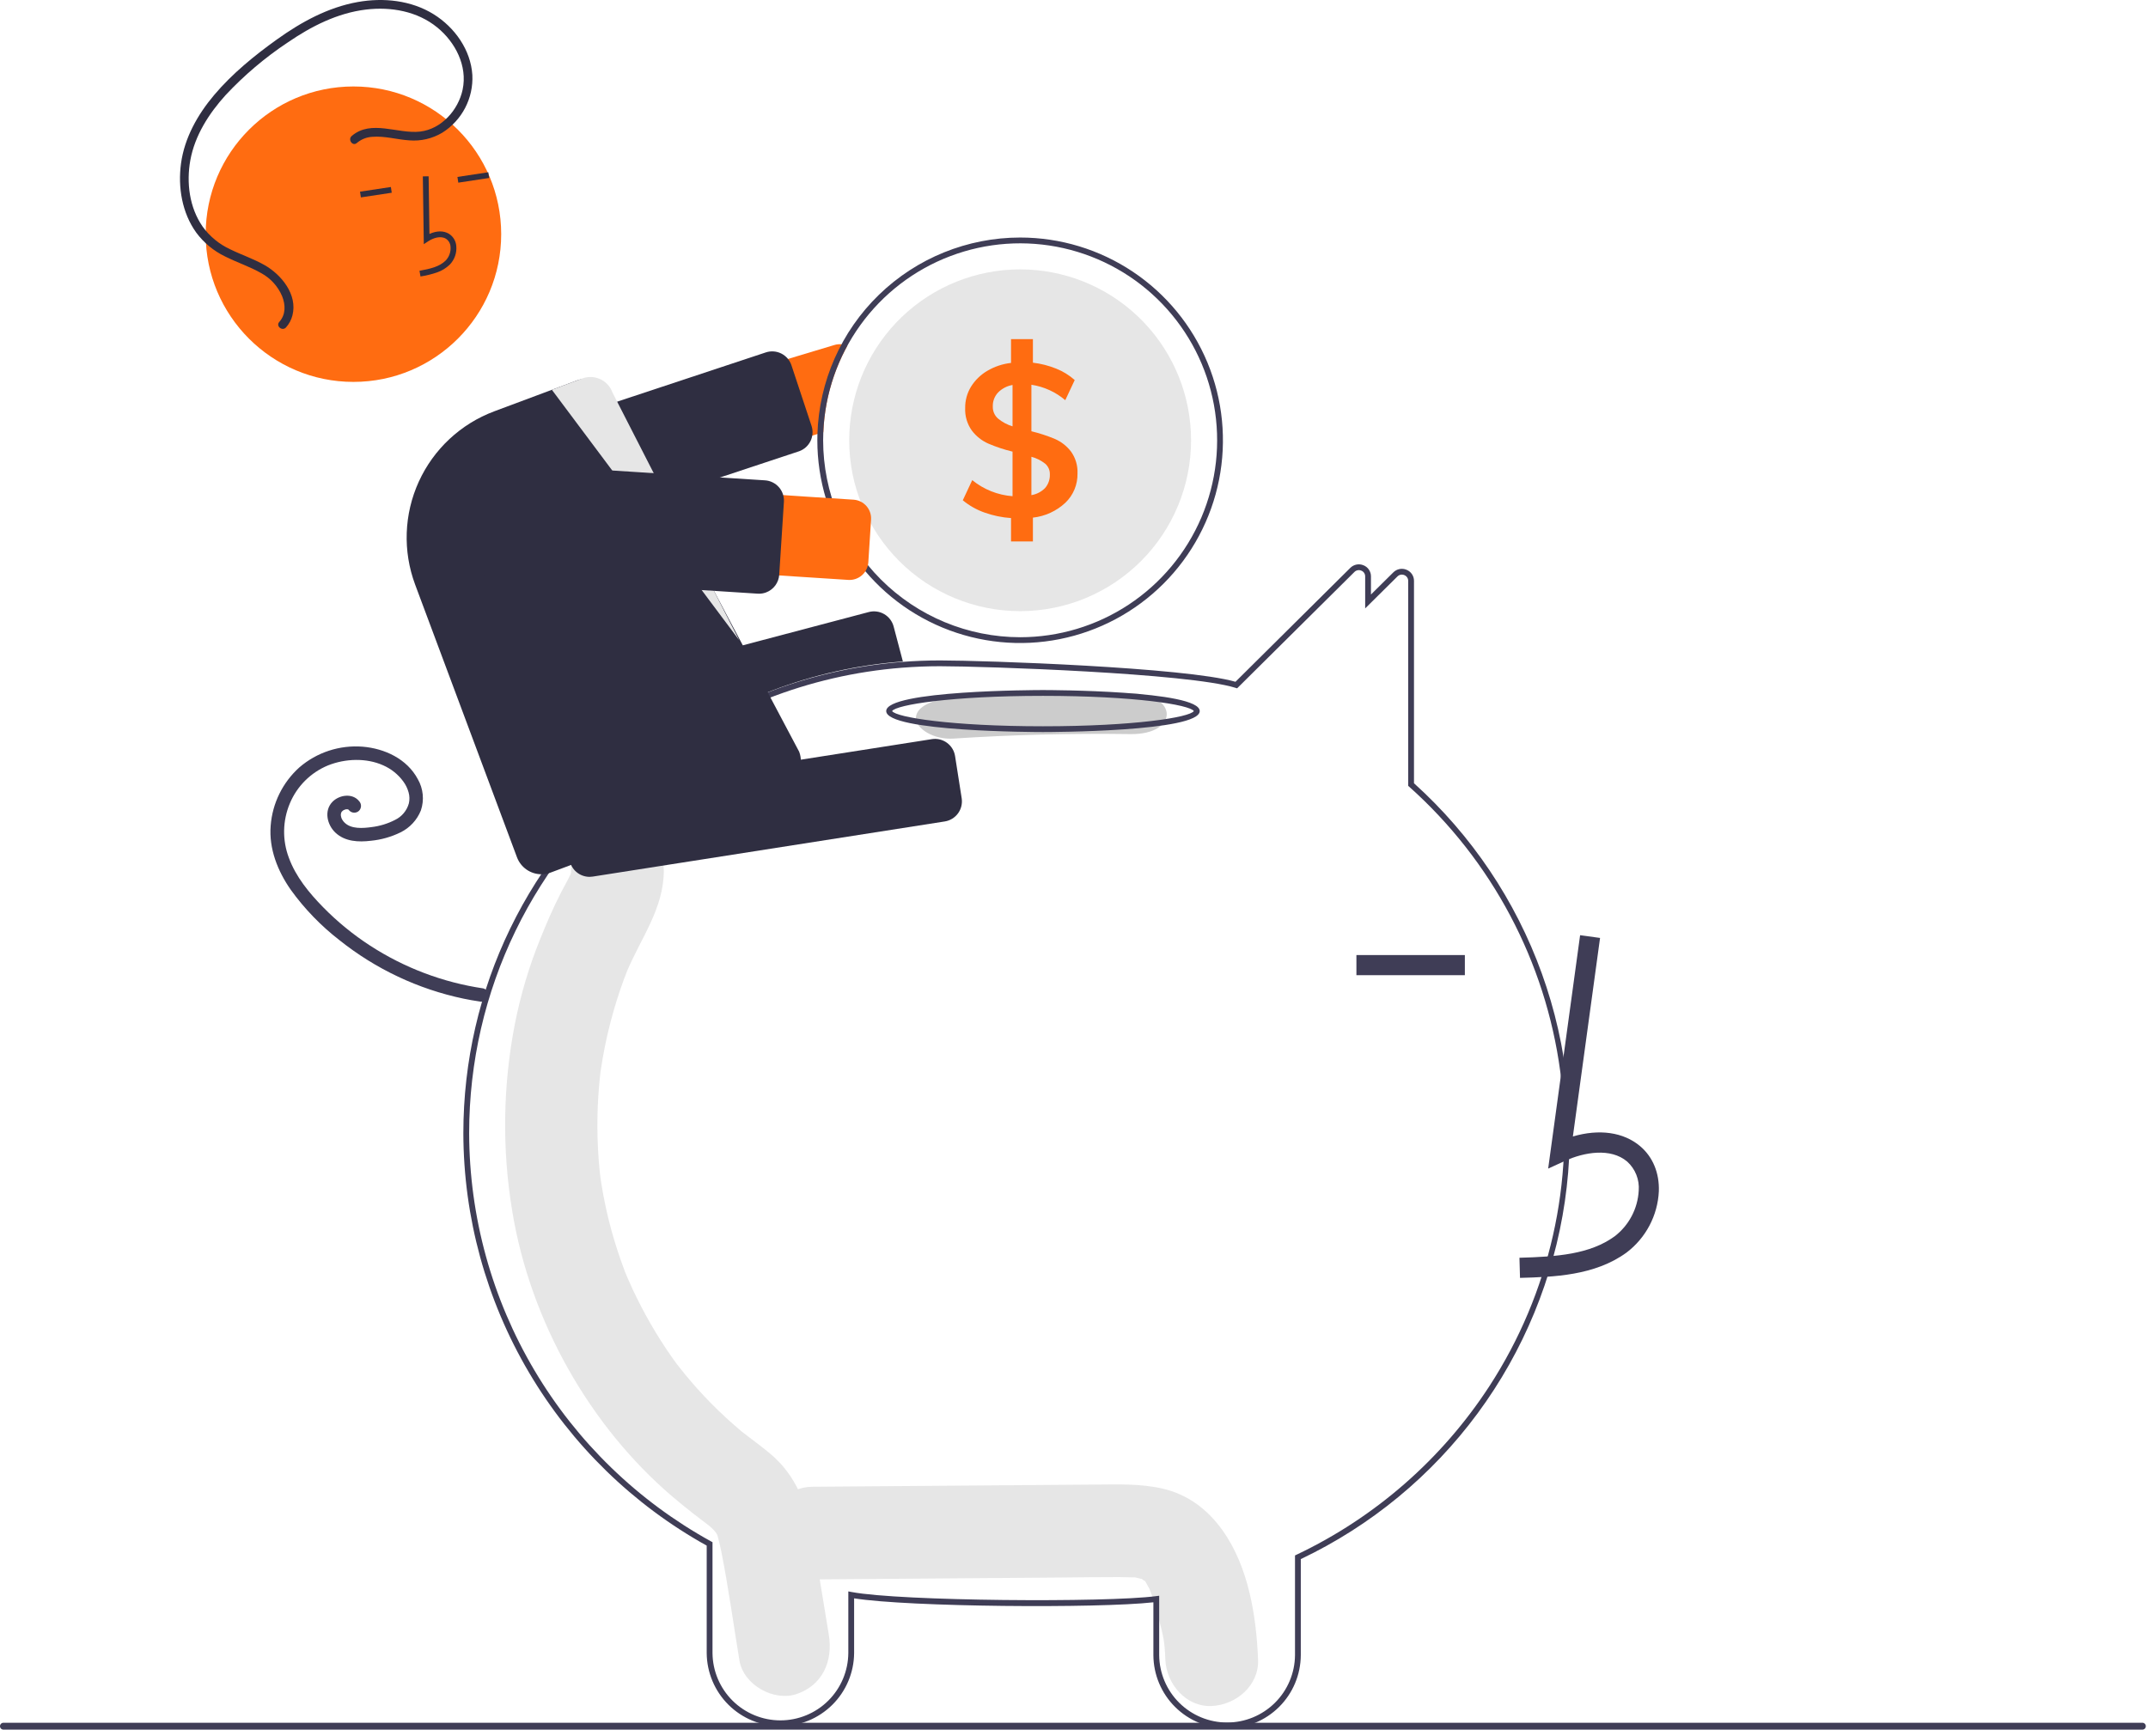 <svg width="292" height="236" viewBox="0 0 292 236" fill="none" xmlns="http://www.w3.org/2000/svg">
<path d="M166.178 208.066C164.161 205.242 161.43 203.175 157.997 202.402C155.004 201.727 151.926 201.842 148.883 201.866L110.408 202.162C107.113 202.188 103.954 205.043 104.107 208.464C104.259 211.856 106.876 214.792 110.408 214.765C121.679 214.678 132.949 214.591 144.22 214.504C146.877 214.484 149.535 214.436 152.192 214.445C152.789 214.447 153.383 214.478 153.979 214.485C154.124 214.487 154.228 214.485 154.302 214.482C154.32 214.488 154.336 214.493 154.36 214.5C154.671 214.585 154.99 214.644 155.303 214.725C155.193 214.728 155.506 214.923 155.662 214.989C155.684 215.032 155.73 215.107 155.807 215.224C155.914 215.424 156.231 216.034 156.244 216.015C156.72 217.22 157.113 218.456 157.42 219.714C158.153 222.49 158.314 223.07 158.419 225.674C158.552 228.963 161.222 232.132 164.72 231.975C168.02 231.827 171.165 229.202 171.022 225.674C170.781 219.729 169.737 213.052 166.178 208.066Z" fill="#E6E6E6"/>
<path d="M112.67 222.286C111.948 217.906 111.239 213.524 110.502 209.148C109.755 204.707 108.228 200.641 104.773 197.727C103.849 196.949 102.892 196.222 101.931 195.497C101.593 195.242 101.255 194.987 100.921 194.727C100.901 194.711 100.888 194.702 100.871 194.688C100.834 194.657 100.79 194.619 100.731 194.569C99.291 193.35 97.9 192.077 96.574 190.724C95.397 189.522 94.271 188.269 93.197 186.965C92.928 186.639 92.663 186.31 92.402 185.979C92.357 185.922 92.115 185.608 91.955 185.404C91.807 185.2 91.535 184.83 91.49 184.766C91.184 184.334 90.884 183.898 90.589 183.457C88.582 180.45 86.844 177.272 85.396 173.96C85.252 173.631 85.112 173.301 84.975 172.969C84.938 172.867 84.891 172.737 84.828 172.563C84.536 171.761 84.245 170.959 83.978 170.147C83.41 168.421 82.923 166.671 82.515 164.894C82.313 164.017 82.132 163.136 81.97 162.25C81.887 161.794 81.809 161.338 81.737 160.88C81.725 160.804 81.654 160.311 81.612 160.032C81.581 159.751 81.524 159.255 81.516 159.179C81.47 158.717 81.429 158.256 81.393 157.794C81.313 156.754 81.258 155.712 81.23 154.669C81.181 152.815 81.215 150.961 81.33 149.108C81.395 148.066 81.488 147.027 81.603 145.99C81.61 145.927 81.615 145.876 81.62 145.83C81.627 145.784 81.635 145.731 81.645 145.666C81.729 145.093 81.819 144.521 81.918 143.95C82.296 141.784 82.788 139.64 83.391 137.525C83.677 136.525 83.987 135.533 84.322 134.55C84.471 134.113 84.625 133.678 84.784 133.245C84.773 133.273 85.249 132.057 85.255 132.016C87.144 127.554 90.233 123.487 90.237 118.418C90.24 114.987 87.337 111.699 83.936 111.858C82.24 111.922 80.635 112.642 79.46 113.865C78.284 115.089 77.63 116.721 77.634 118.418C77.634 118.495 77.634 118.561 77.633 118.625C77.602 118.732 77.575 118.821 77.551 118.9C77.183 119.7 76.732 120.46 76.328 121.241C75.221 123.377 74.276 125.583 73.379 127.821C71.909 131.466 70.785 135.241 70.019 139.096C68.356 147.542 68.227 156.219 69.638 164.711C72.082 179.603 80.139 193.859 91.34 203.441C92.312 204.272 93.308 205.076 94.313 205.863C94.729 206.189 95.148 206.509 95.57 206.826C95.769 206.977 96.594 207.627 96.231 207.312C97.012 207.978 97.341 208.314 97.541 208.805C97.57 208.918 97.61 209.071 97.664 209.281C97.805 209.835 97.939 210.387 98.051 210.948C99.026 215.852 99.703 220.838 100.518 225.774C101.078 229.165 105.252 231.372 108.269 230.356C111.781 229.173 113.27 225.919 112.67 222.286Z" fill="#E6E6E6"/>
<path d="M166.811 235.005C164.165 235.012 161.624 233.969 159.746 232.105C157.867 230.241 156.805 227.707 156.792 225.061V217.873C149.266 218.715 123.496 218.52 116.109 217.333V224.774C116.089 227.418 115.025 229.947 113.148 231.81C111.271 233.673 108.734 234.718 106.09 234.718C103.445 234.718 100.908 233.673 99.031 231.81C97.155 229.947 96.09 227.418 96.07 224.774V210.165C86.065 204.607 77.725 196.48 71.909 186.622C66.094 176.764 63.014 165.533 62.988 154.088C62.988 134.463 71.882 116.156 87.39 103.861C97.473 95.839 109.723 91.015 122.568 90.008C124.312 89.871 126.066 89.802 127.782 89.802C133.828 89.802 161.108 90.736 167.953 92.705L183.559 77.219C183.789 76.988 184.082 76.831 184.401 76.767C184.72 76.704 185.051 76.737 185.351 76.862C185.654 76.982 185.913 77.191 186.095 77.462C186.276 77.732 186.372 78.051 186.369 78.377V80.839L189.408 77.829C189.637 77.598 189.93 77.441 190.249 77.377C190.568 77.314 190.899 77.346 191.199 77.472C191.502 77.592 191.761 77.801 191.943 78.072C192.125 78.342 192.221 78.661 192.218 78.987V106.502C200.049 113.563 206.018 122.445 209.595 132.364C213.173 142.282 214.248 152.93 212.726 163.364C211.204 173.797 207.132 183.694 200.871 192.177C194.609 200.661 186.352 207.469 176.83 211.998V225.061C176.817 227.707 175.755 230.241 173.877 232.105C171.999 233.969 169.458 235.012 166.811 235.005ZM157.58 216.98V225.061C157.6 227.496 158.581 229.825 160.31 231.54C162.039 233.255 164.376 234.218 166.811 234.218C169.247 234.218 171.583 233.255 173.312 231.54C175.042 229.825 176.023 227.496 176.043 225.061V211.5L176.268 211.394C186.951 206.324 196.021 198.392 202.47 188.48C210.687 175.83 214.105 160.657 212.104 145.706C210.103 130.755 202.815 117.015 191.561 106.971L191.43 106.854V78.987C191.433 78.818 191.384 78.652 191.289 78.511C191.195 78.371 191.059 78.263 190.902 78.201C190.745 78.134 190.571 78.116 190.404 78.149C190.236 78.183 190.083 78.266 189.964 78.388L185.582 82.728V78.377C185.584 78.207 185.535 78.041 185.441 77.901C185.346 77.76 185.211 77.652 185.053 77.591C184.896 77.524 184.722 77.506 184.554 77.54C184.387 77.573 184.233 77.656 184.114 77.779L168.173 93.596L167.946 93.525C161.583 91.534 133.874 90.59 127.782 90.59C126.086 90.59 124.353 90.658 122.63 90.793C109.941 91.788 97.84 96.554 87.879 104.478C72.561 116.623 63.776 134.705 63.776 154.088C63.802 165.432 66.865 176.562 72.647 186.322C78.429 196.082 86.719 204.116 96.655 209.589L96.858 209.702V224.774C96.878 227.209 97.86 229.537 99.589 231.252C101.318 232.966 103.655 233.928 106.09 233.928C108.525 233.928 110.861 232.966 112.59 231.252C114.319 229.537 115.301 227.209 115.321 224.774V216.391L115.788 216.478C122.426 217.727 150.379 217.924 157.135 217.038L157.58 216.98Z" fill="#3F3D56"/>
<path d="M113.423 46.913L69.81 60.02C68.423 60.439 67.258 61.391 66.573 62.667C65.887 63.944 65.736 65.44 66.153 66.828C66.57 68.216 67.521 69.381 68.797 70.068C70.072 70.755 71.569 70.908 72.957 70.492L111.123 59.02L111.923 58.78C112.085 54.66 113.202 50.633 115.188 47.02C114.939 46.908 114.672 46.838 114.4 46.815C114.071 46.783 113.739 46.816 113.423 46.913Z" fill="#FF6C11"/>
<path d="M72.2 73.287C71.621 73.285 71.057 73.102 70.588 72.763C70.119 72.424 69.769 71.945 69.586 71.396L66.859 63.166C66.745 62.823 66.7 62.46 66.726 62.099C66.752 61.738 66.85 61.385 67.012 61.062C67.174 60.738 67.399 60.45 67.673 60.213C67.947 59.977 68.265 59.796 68.609 59.682L104.106 47.918C104.449 47.804 104.812 47.759 105.173 47.786C105.534 47.812 105.886 47.909 106.21 48.071C106.533 48.234 106.822 48.458 107.059 48.732C107.295 49.006 107.476 49.324 107.59 49.668L110.317 57.897C110.544 58.574 110.498 59.313 110.19 59.957C109.882 60.601 109.335 61.099 108.666 61.347C108.633 61.359 108.6 61.371 108.566 61.382L73.07 73.145C72.79 73.239 72.496 73.287 72.2 73.287Z" fill="#2F2E41"/>
<path d="M138.678 32.298C131.514 32.301 124.631 35.091 119.488 40.078C114.345 45.066 111.344 51.859 111.121 59.02C111.113 59.299 111.109 59.583 111.109 59.866C111.109 65.319 112.726 70.649 115.755 75.183C118.785 79.716 123.09 83.25 128.128 85.336C133.165 87.423 138.708 87.969 144.056 86.905C149.404 85.841 154.316 83.216 158.172 79.36C162.027 75.505 164.653 70.593 165.717 65.245C166.78 59.897 166.234 54.354 164.148 49.316C162.061 44.279 158.528 39.973 153.994 36.944C149.461 33.915 144.13 32.298 138.678 32.298ZM138.678 86.647C131.577 86.64 124.77 83.816 119.749 78.795C114.728 73.774 111.904 66.967 111.897 59.866C111.897 59.5 111.905 59.138 111.921 58.779C112.134 53.533 113.885 48.466 116.955 44.207C120.025 39.948 124.28 36.685 129.189 34.825C134.099 32.964 139.447 32.588 144.569 33.743C149.69 34.898 154.36 37.532 157.996 41.32C161.632 45.107 164.075 49.879 165.021 55.044C165.966 60.208 165.373 65.537 163.315 70.367C161.256 75.197 157.823 79.315 153.443 82.21C149.063 85.104 143.928 86.647 138.678 86.647Z" fill="#3F3D56"/>
<path d="M161.914 59.866C161.914 66.028 159.466 71.939 155.108 76.296C150.751 80.654 144.84 83.102 138.678 83.102C132.515 83.102 126.605 80.654 122.247 76.296C117.89 71.939 115.441 66.028 115.441 59.866C115.441 59.129 115.477 58.404 115.544 57.688C116.104 51.74 118.933 46.237 123.444 42.32C127.955 38.404 133.801 36.375 139.768 36.655C145.735 36.935 151.365 39.503 155.489 43.825C159.613 48.147 161.914 53.892 161.914 59.866Z" fill="#E6E6E6"/>
<path d="M145.6 61.41C145.037 60.669 144.296 60.083 143.446 59.705C142.398 59.263 141.315 58.907 140.209 58.641V52.316C141.909 52.573 143.504 53.3 144.813 54.415L146.097 51.678C145.358 51.02 144.51 50.497 143.592 50.13C142.573 49.718 141.505 49.444 140.414 49.315V46.109H137.44V49.347C136.292 49.476 135.184 49.848 134.191 50.438C133.294 50.969 132.538 51.709 131.989 52.596C131.466 53.461 131.194 54.456 131.206 55.467C131.155 56.563 131.472 57.644 132.108 58.539C132.693 59.313 133.465 59.926 134.352 60.319C135.417 60.774 136.519 61.139 137.645 61.41V67.471C135.638 67.32 133.726 66.557 132.167 65.285L130.883 68.026C131.755 68.747 132.747 69.31 133.813 69.688C134.981 70.106 136.202 70.361 137.44 70.445V73.623H140.414V70.385C142.065 70.205 143.614 69.495 144.828 68.361C145.363 67.848 145.786 67.23 146.069 66.545C146.353 65.86 146.491 65.124 146.475 64.383C146.524 63.322 146.216 62.275 145.6 61.41ZM137.645 57.972C136.921 57.752 136.247 57.391 135.664 56.908C135.433 56.703 135.25 56.449 135.129 56.164C135.008 55.879 134.951 55.571 134.963 55.262C134.941 54.561 135.199 53.879 135.68 53.368C136.212 52.831 136.899 52.474 137.645 52.348V57.972ZM142.076 66.353C141.573 66.868 140.919 67.209 140.209 67.325V62.111C140.888 62.293 141.523 62.611 142.076 63.044C142.285 63.223 142.452 63.447 142.563 63.7C142.674 63.952 142.727 64.226 142.717 64.501C142.745 65.177 142.516 65.839 142.076 66.353Z" fill="#FF6C11"/>
<path d="M73.463 106.64C72.854 106.639 72.262 106.437 71.78 106.066C71.297 105.694 70.951 105.174 70.794 104.586L69.309 98.966C69.124 98.259 69.226 97.508 69.593 96.877C69.96 96.245 70.563 95.786 71.269 95.598L118.112 83.22C118.819 83.035 119.57 83.138 120.201 83.506C120.832 83.874 121.292 84.477 121.48 85.183L122.738 89.945L122.502 89.963C110.488 90.897 98.993 95.253 89.377 102.515L89.309 102.548L74.162 106.549C73.934 106.61 73.699 106.64 73.463 106.64Z" fill="#2F2E41"/>
<path d="M65.709 134.4C60.214 133.588 54.959 131.601 50.302 128.574C47.994 127.076 45.858 125.329 43.932 123.364C42.03 121.425 40.211 119.221 39.27 116.638C38.364 114.248 38.41 111.602 39.4 109.246C40.376 106.904 42.242 105.045 44.586 104.077C46.945 103.136 49.795 103.035 52.091 104.065C53.185 104.545 54.132 105.307 54.834 106.273C55.16 106.719 55.402 107.22 55.547 107.753C55.681 108.236 55.694 108.745 55.582 109.234C55.448 109.722 55.21 110.175 54.886 110.564C54.562 110.953 54.158 111.268 53.702 111.488C52.699 112.003 51.612 112.334 50.492 112.467C49.365 112.621 47.747 112.76 46.842 111.856C46.655 111.677 46.509 111.461 46.411 111.222C46.343 111.038 46.32 110.842 46.343 110.647C46.33 110.733 46.398 110.461 46.394 110.472C46.38 110.512 46.318 110.61 46.406 110.46C46.434 110.41 46.464 110.363 46.498 110.317C46.468 110.356 46.402 110.42 46.52 110.309C46.617 110.203 46.741 110.126 46.88 110.087C46.934 110.071 46.989 110.059 47.044 110.044C47.183 110.006 46.906 110.046 47.048 110.041C47.103 110.039 47.158 110.041 47.213 110.038C47.352 110.032 47.075 110 47.209 110.034C47.261 110.047 47.312 110.06 47.363 110.076C47.474 110.111 47.285 109.994 47.36 110.081C47.448 110.184 47.267 109.982 47.367 110.081C47.417 110.13 47.464 110.182 47.508 110.236C47.682 110.408 47.917 110.504 48.161 110.504C48.406 110.504 48.64 110.408 48.814 110.236C48.982 110.06 49.076 109.827 49.076 109.584C49.076 109.34 48.982 109.107 48.814 108.931C47.904 107.802 46.105 108.081 45.185 109.035C44.01 110.251 44.475 112.179 45.618 113.24C46.911 114.442 48.742 114.525 50.406 114.324C51.812 114.189 53.182 113.802 54.45 113.181C55.711 112.562 56.696 111.497 57.217 110.192C57.452 109.496 57.536 108.758 57.464 108.027C57.392 107.296 57.166 106.588 56.801 105.951C55.332 103.19 52.291 101.774 49.285 101.529C47.737 101.408 46.181 101.595 44.706 102.079C43.23 102.563 41.866 103.335 40.691 104.35C38.427 106.388 37.033 109.219 36.797 112.256C36.535 115.405 37.757 118.464 39.538 121.005C41.403 123.587 43.628 125.889 46.146 127.839C51.069 131.77 56.843 134.493 63.007 135.791C63.74 135.943 64.478 136.072 65.219 136.18C65.454 136.237 65.703 136.202 65.914 136.083C66.125 135.963 66.282 135.767 66.354 135.535C66.417 135.299 66.385 135.048 66.265 134.835C66.144 134.623 65.944 134.466 65.709 134.4Z" fill="#3F3D56"/>
<path d="M153.685 94.278C145.634 94.164 137.608 94.368 129.608 94.891C126.874 95.069 124.508 96.035 124.508 97.66C124.508 99.018 126.855 100.609 129.608 100.429C137.604 99.907 145.63 99.703 153.685 99.817C160.251 99.909 160.248 94.37 153.685 94.278Z" fill="#CCCCCC"/>
<path d="M141.781 99.542C140.911 99.542 120.473 99.51 120.473 96.687C120.473 93.864 140.911 93.831 141.781 93.831C142.651 93.831 163.09 93.864 163.09 96.687C163.09 99.51 142.651 99.542 141.781 99.542ZM121.272 96.687C121.831 97.543 129.344 98.755 141.781 98.755C154.219 98.755 161.732 97.543 162.291 96.687C161.732 95.831 154.219 94.619 141.781 94.619C129.344 94.619 121.831 95.831 121.272 96.687Z" fill="#3F3D56"/>
<path d="M206.631 173.76C211.155 173.635 216.786 173.478 221.124 170.309C222.416 169.326 223.478 168.074 224.234 166.638C224.991 165.202 225.424 163.618 225.504 161.997C225.593 159.495 224.688 157.31 222.958 155.848C220.692 153.934 217.384 153.484 213.818 154.532L217.512 127.536L214.8 127.164L210.458 158.902L212.722 157.863C215.348 156.659 218.952 156.046 221.191 157.938C221.741 158.433 222.169 159.048 222.443 159.735C222.717 160.423 222.828 161.164 222.769 161.901C222.702 163.108 222.377 164.285 221.815 165.355C221.252 166.424 220.466 167.36 219.51 168.098C216.134 170.564 211.645 170.882 206.555 171.024L206.631 173.76Z" fill="#3F3D56"/>
<path d="M199.133 129.864H184.391V132.601H199.133V129.864Z" fill="#3F3D56"/>
<path d="M80.14 119.229C79.484 119.227 78.85 118.991 78.352 118.564C77.853 118.137 77.523 117.546 77.421 116.898L76.521 111.156C76.409 110.433 76.587 109.696 77.018 109.105C77.449 108.515 78.096 108.119 78.818 108.005L126.681 100.505C127.404 100.393 128.141 100.572 128.732 101.002C129.322 101.433 129.718 102.08 129.832 102.802L130.732 108.545C130.844 109.267 130.665 110.005 130.235 110.595C129.804 111.186 129.157 111.582 128.435 111.696L80.571 119.195C80.429 119.217 80.284 119.229 80.14 119.229Z" fill="#2F2E41"/>
<path d="M48.047 51.929C59.139 51.929 68.132 42.936 68.132 31.843C68.132 20.75 59.139 11.757 48.047 11.757C36.954 11.757 27.961 20.75 27.961 31.843C27.961 42.936 36.954 51.929 48.047 51.929Z" fill="#FF6C11"/>
<path d="M59.418 37.04C60.06 36.816 60.647 36.456 61.138 35.986C61.463 35.651 61.711 35.249 61.865 34.808C62.018 34.367 62.073 33.898 62.026 33.433C61.999 33.102 61.895 32.782 61.724 32.497C61.552 32.213 61.317 31.972 61.037 31.793C60.31 31.346 59.349 31.363 58.38 31.813L58.268 23.972L57.48 23.983L57.612 33.201L58.211 32.807C58.907 32.352 59.905 32.022 60.624 32.464C60.802 32.581 60.95 32.738 61.058 32.921C61.165 33.105 61.229 33.311 61.244 33.523C61.277 33.87 61.235 34.219 61.121 34.547C61.007 34.876 60.824 35.176 60.583 35.427C59.73 36.274 58.466 36.558 57.023 36.818L57.163 37.593C57.93 37.476 58.685 37.291 59.418 37.04Z" fill="#2F2E41"/>
<path d="M66.378 23.422L62.184 24.058L62.301 24.836L66.496 24.201L66.378 23.422Z" fill="#2F2E41"/>
<path d="M53.136 25.427L48.941 26.062L49.059 26.841L53.254 26.206L53.136 25.427Z" fill="#2F2E41"/>
<path d="M73.602 118.878C72.88 118.876 72.175 118.655 71.582 118.243C70.988 117.831 70.534 117.248 70.28 116.572L56.432 79.485C54.739 74.936 54.92 69.902 56.934 65.487C58.949 61.072 62.633 57.636 67.177 55.933L78.438 51.728C78.873 51.564 79.337 51.488 79.802 51.505C80.266 51.521 80.724 51.629 81.147 51.822C81.569 52.011 81.949 52.281 82.265 52.619C82.581 52.956 82.827 53.352 82.988 53.786L108.641 102.221C108.808 102.658 108.886 103.123 108.872 103.591C108.858 104.058 108.752 104.518 108.559 104.944C108.367 105.37 108.092 105.753 107.751 106.073C107.41 106.392 107.009 106.641 106.571 106.805L74.841 118.653C74.445 118.801 74.025 118.878 73.602 118.878Z" fill="#2F2E41"/>
<path d="M75.023 53.003L100.477 87.041L83.254 53.361C83.111 52.968 82.893 52.606 82.611 52.298C82.329 51.989 81.99 51.739 81.611 51.562C81.233 51.385 80.823 51.284 80.405 51.265C79.988 51.246 79.571 51.31 79.178 51.452L75.023 53.003Z" fill="#E6E6E6"/>
<path d="M115.319 78.853L69.873 75.925C69.156 75.879 68.456 75.693 67.812 75.376C67.168 75.059 66.592 74.619 66.118 74.079C65.644 73.54 65.281 72.913 65.05 72.234C64.818 71.554 64.723 70.836 64.769 70.119C64.815 69.403 65.002 68.703 65.319 68.058C65.636 67.414 66.076 66.839 66.615 66.365C67.154 65.891 67.782 65.528 68.461 65.296C69.141 65.065 69.859 64.97 70.575 65.016L116.022 67.943C116.358 67.965 116.686 68.052 116.987 68.2C117.289 68.349 117.558 68.555 117.78 68.807C118.002 69.06 118.172 69.354 118.281 69.672C118.389 69.99 118.434 70.326 118.412 70.662L118.039 76.463C117.995 77.14 117.684 77.773 117.174 78.221C116.664 78.669 115.997 78.897 115.319 78.853Z" fill="#FF6C11"/>
<path d="M103.18 80.729C103.12 80.729 103.06 80.727 103 80.724L65.681 78.32C65.32 78.296 64.967 78.202 64.642 78.043C64.317 77.883 64.027 77.661 63.788 77.389C63.549 77.117 63.366 76.8 63.249 76.458C63.132 76.115 63.084 75.753 63.107 75.391L63.745 65.483C63.769 65.122 63.863 64.769 64.023 64.444C64.183 64.119 64.405 63.829 64.677 63.59C64.948 63.351 65.265 63.168 65.608 63.051C65.95 62.934 66.313 62.886 66.674 62.91L103.992 65.313C104.722 65.361 105.402 65.696 105.885 66.245C106.367 66.794 106.612 67.512 106.566 68.241L105.928 78.15C105.893 78.681 105.705 79.19 105.388 79.617C105.07 80.044 104.636 80.37 104.138 80.556C103.831 80.671 103.507 80.73 103.18 80.729Z" fill="#2F2E41"/>
<path d="M47.816 18.487C50.458 16.214 54.087 18.247 57.117 17.891C60.016 17.551 62.305 14.95 62.89 12.188C63.572 8.965 61.899 5.735 59.433 3.726C56.733 1.525 53.151 0.893 49.757 1.3C45.866 1.767 42.309 3.58 39.116 5.774C36.035 7.825 33.201 10.226 30.672 12.929C28.407 15.431 26.488 18.413 25.875 21.779C25.318 24.838 25.743 28.228 27.552 30.819C28.511 32.148 29.796 33.206 31.283 33.893C32.834 34.655 34.488 35.199 35.99 36.06C38.262 37.362 40.469 40.061 39.758 42.87C39.605 43.483 39.304 44.05 38.881 44.52C38.373 45.084 37.456 44.339 37.966 43.773C38.861 42.779 38.825 41.454 38.349 40.268C37.781 38.931 36.777 37.826 35.5 37.135C33.927 36.236 32.191 35.681 30.579 34.862C29.036 34.114 27.697 33.004 26.676 31.627C24.747 28.946 24.169 25.457 24.607 22.23C25.081 18.737 26.875 15.563 29.125 12.903C31.573 10.009 34.58 7.559 37.652 5.358C40.949 2.996 44.59 0.999 48.62 0.277C52.114 -0.349 55.9 0.036 58.955 1.94C61.807 3.717 63.993 6.774 64.211 10.19C64.289 11.744 63.951 13.291 63.233 14.671C62.515 16.052 61.442 17.216 60.124 18.044C58.772 18.853 57.2 19.217 55.631 19.085C53.952 18.977 52.272 18.463 50.583 18.606C49.819 18.652 49.09 18.947 48.508 19.444C47.931 19.941 47.243 18.979 47.816 18.487Z" fill="#2F2E41"/>
<path d="M291.234 235.189H0.468C0.343 235.188 0.225 235.139 0.137 235.051C0.049 234.963 0 234.844 0 234.72C0 234.596 0.049 234.477 0.137 234.389C0.225 234.301 0.343 234.251 0.468 234.251H291.234C291.359 234.251 291.478 234.3 291.566 234.388C291.654 234.476 291.703 234.596 291.703 234.72C291.703 234.844 291.654 234.964 291.566 235.051C291.478 235.139 291.359 235.189 291.234 235.189Z" fill="#3F3D56"/>
</svg>
